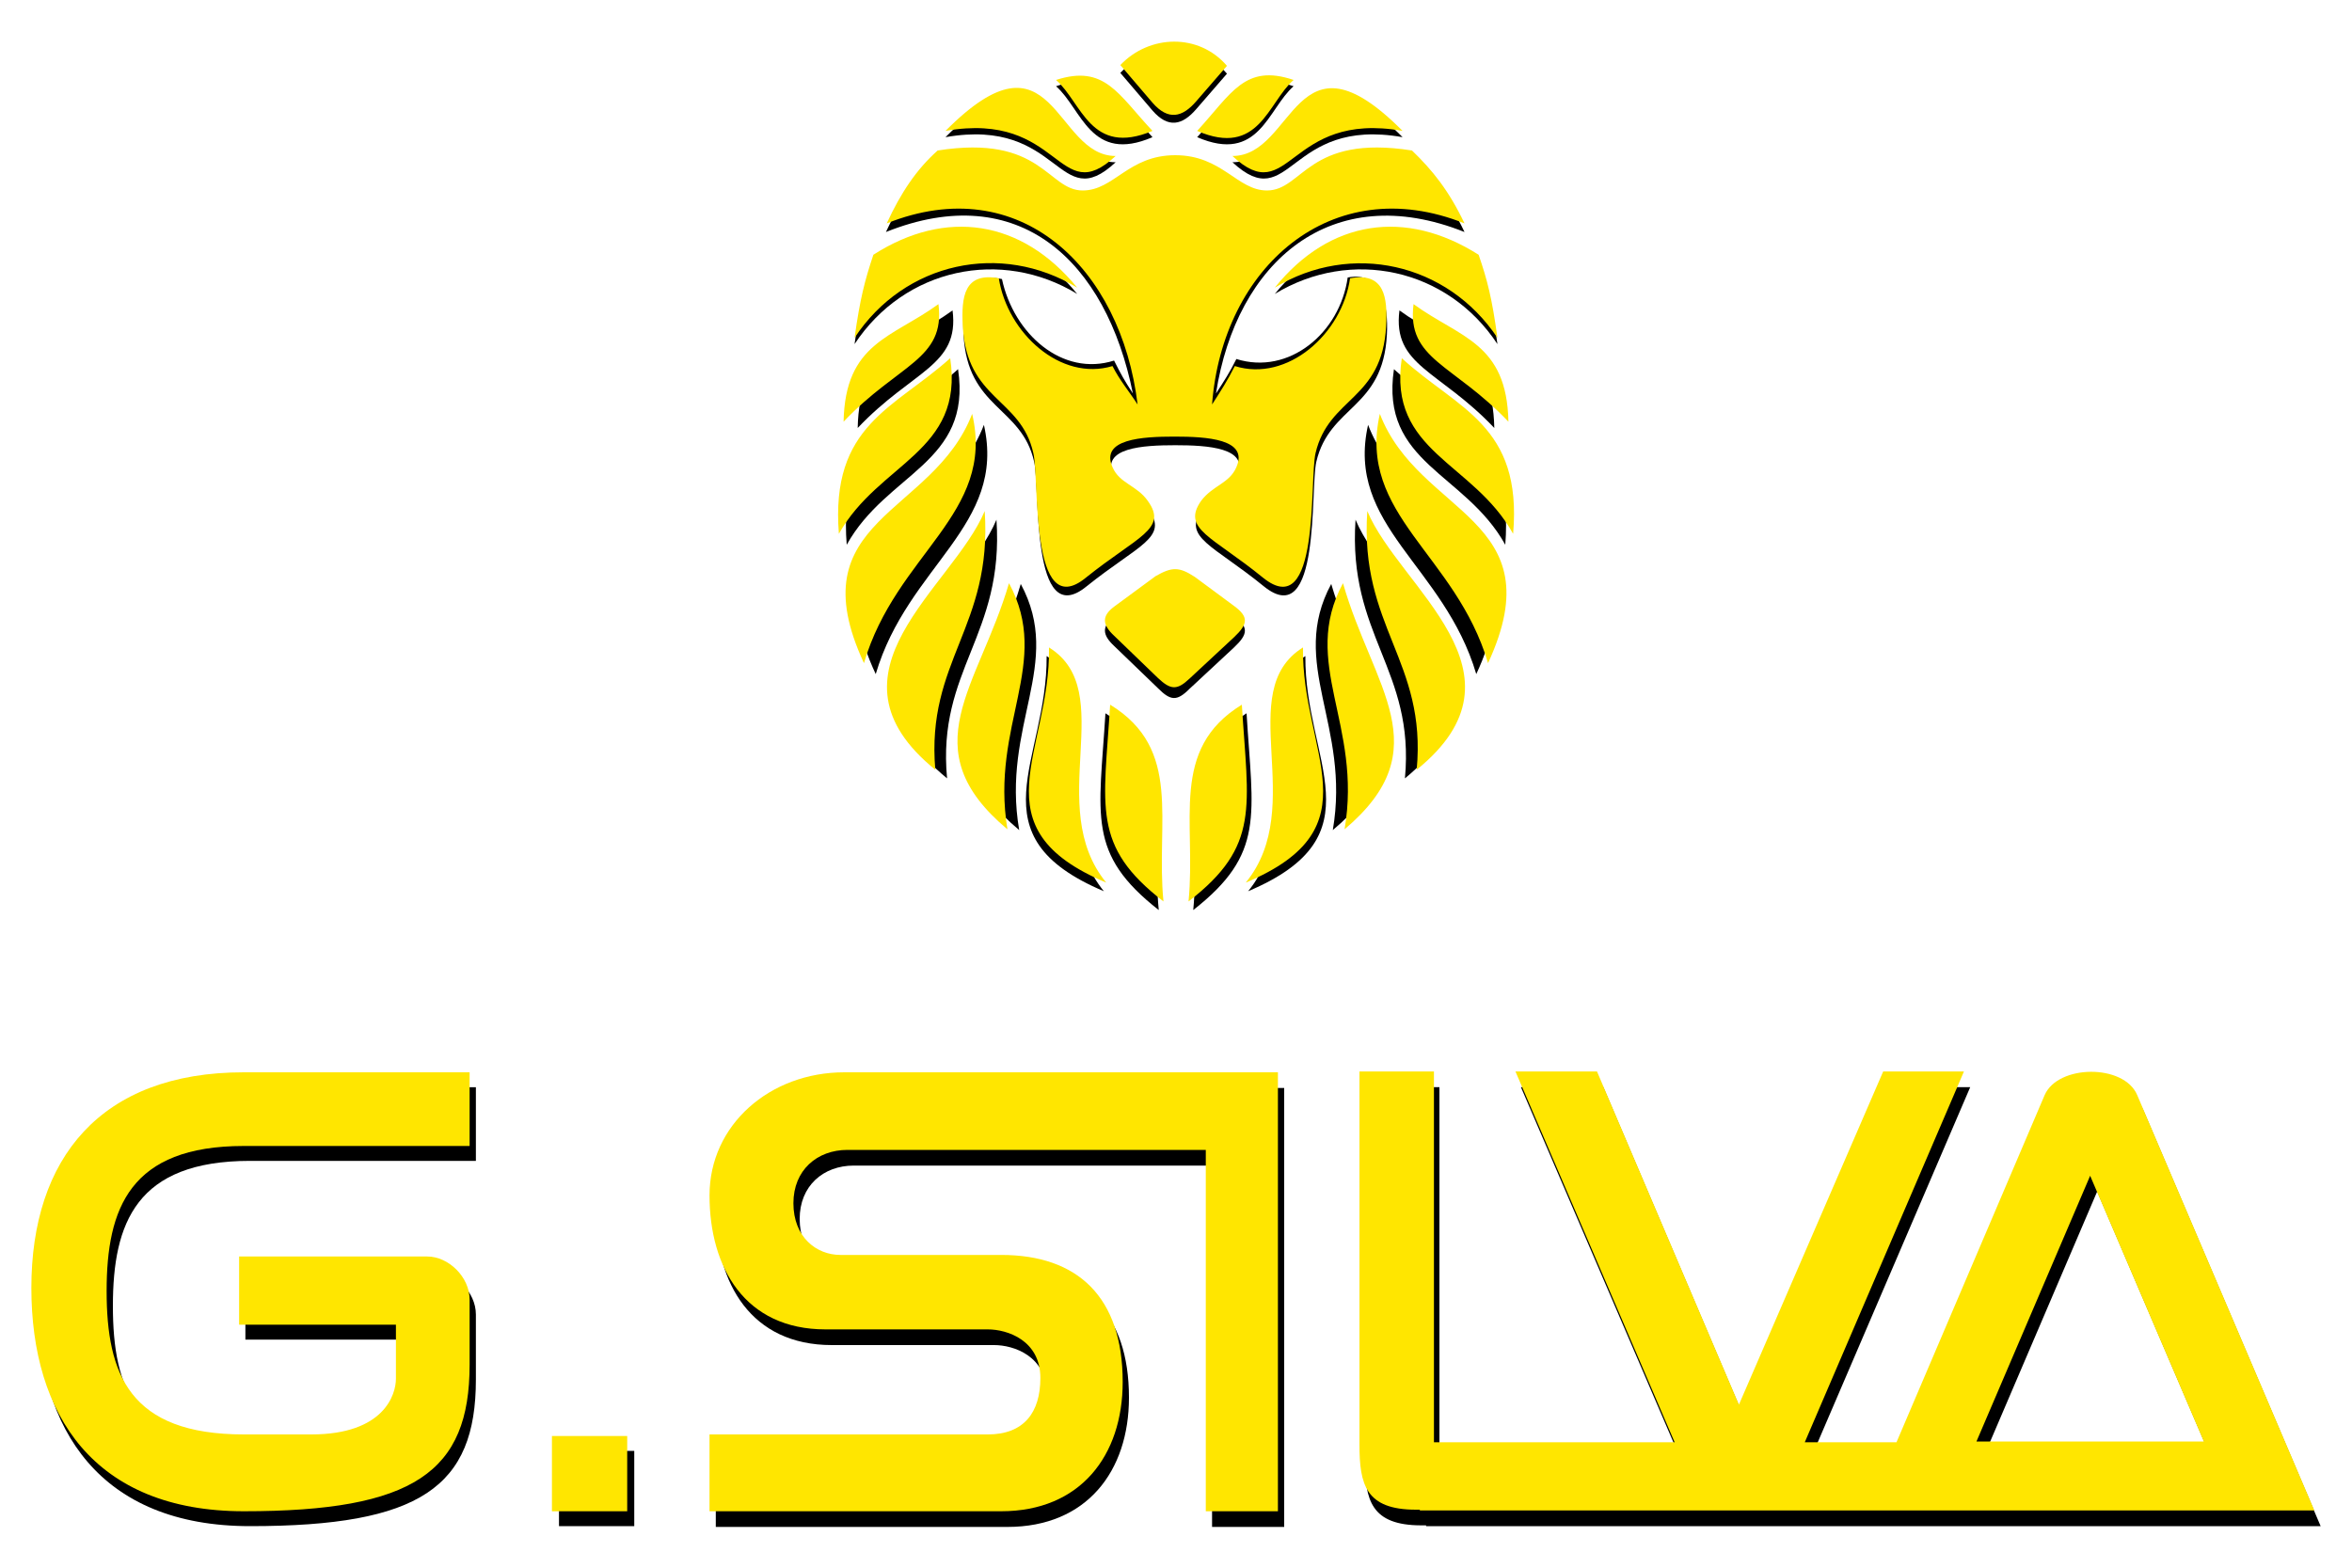 <svg xmlns="http://www.w3.org/2000/svg" xmlns:xlink="http://www.w3.org/1999/xlink" id="Camada_1" x="0px" y="0px" viewBox="0 0 300 200" style="enable-background:new 0 0 300 200;" xml:space="preserve"><style type="text/css">	.st0{fill-rule:evenodd;clip-rule:evenodd;}	.st1{fill-rule:evenodd;clip-rule:evenodd;fill:#FFE600;}</style><g>	<g>		<path class="st0" d="M142.9,9.3c3.7-3.9,10-4.1,13.6,0.1l-3.9,4.5c-1.8,2.1-3.6,2.5-5.6,0.2L142.9,9.3z"></path>		<path class="st0" d="M134.7,11c6.2-2.1,7.9,1.7,12.3,6.5C139.1,20.9,138,13.9,134.7,11z"></path>		<path class="st0" d="M165,11c-6.2-2.1-7.9,1.7-12.3,6.5C160.6,20.9,161.7,13.9,165,11z"></path>		<path class="st0" d="M120.6,17.5c13.9-14,13.8,3.2,21.7,3.2C134.9,27.6,135.4,14.9,120.6,17.5z"></path>		<path class="st0" d="M178.9,17.5c-13.9-14-13.8,3.2-21.7,3.2C164.7,27.6,164.2,14.9,178.9,17.5z"></path>		<path class="st0" d="M147.7,87.8l-5.6-5.4c-1.5-1.4-1.6-2.5,0-3.7l5.3-3.9c2.1-1.2,2.9-1.1,5,0.1l5,3.7c1.9,1.4,1.8,2.3,0,4   l-5.7,5.3C150.1,89.5,149.3,89.4,147.7,87.8z"></path>		<path class="st0" d="M149.9,20.9L149.9,20.9L149.9,20.9c6,0,7.9,4.5,11.7,4.5c4.6,0,5.2-7.2,18.5-5.1c2.6,2.5,4.7,5.1,6.7,9.3   c-17-6.8-29.1,3.8-31.7,20.6c1.1-1.7,1.7-2.6,2.6-4.4c6.7,2.1,13.2-3.3,14.2-10.4c4.4-0.8,5.2,3.5,5,7.3c-0.5,9.5-7.3,9-9,16.2   c-0.8,3.4,0.6,21.8-6.7,15.9c-6.5-5.3-10.4-6.2-7.9-9.8c1.5-2,3.6-2.2,4.5-4.3c1.6-3.6-3.8-3.9-7.9-3.9h0c-4.1,0-9.5,0.3-7.9,3.9   c0.9,2.1,3.1,2.3,4.5,4.3c2.6,3.6-1.3,4.5-7.9,9.8c-7.2,5.9-5.9-12.6-6.7-15.9c-1.6-7.1-8.5-6.7-9-16.2c-0.2-3.8,0.5-8,4.9-7.1   c1.5,7,7.7,12.5,14.3,10.4c0.9,1.8,1.3,2.5,2.4,4.2c-3.4-16.9-14.5-27.4-31.5-20.6c1.8-3.9,3.8-6.9,6.5-9.3   c13.3-2.1,14,5.1,18.5,5.1C142.1,25.4,143.9,20.9,149.9,20.9L149.9,20.9z"></path>		<path class="st0" d="M191,43.9c-6.4-9.7-18.7-12.3-28.4-6.4c7.1-8.7,16.8-10.1,26-4.2C189.7,36.6,190.3,38.9,191,43.9z"></path>		<path class="st0" d="M178.5,39.6c-0.9,7.1,5.1,7.6,12.1,15C190.4,44.4,184.4,43.9,178.5,39.6z"></path>		<path class="st0" d="M177.8,47.1c-1.8,12,9.1,13.2,14.2,22.4C193.1,55.6,184.9,53.5,177.8,47.1z"></path>		<path class="st0" d="M174.5,54.2c-2.9,12.9,9.7,17.9,13.8,31.8C196.9,67.5,179.5,67.3,174.5,54.2z"></path>		<path class="st0" d="M172.9,66.3c-1,14.8,7.6,19.1,6.3,33C194.5,86.8,177,76.1,172.9,66.3z"></path>		<path class="st0" d="M169.8,74.5c-5.5,10.2,2.5,18,0.2,31.4C182.3,95.6,173.7,87.8,169.8,74.5z"></path>		<path class="st0" d="M159,91c-9.3,5.7-5.8,14.9-6.8,25.1C161.4,108.9,159.8,104.1,159,91z"></path>		<path class="st0" d="M166.5,83.7c-9,5.6,0.7,20.2-7.3,30C176,106.6,166.4,97.1,166.5,83.7z"></path>		<path class="st0" d="M109,43.9c6.4-9.7,18.7-12.3,28.4-6.4c-7.1-8.7-16.8-10.1-26-4.2C110.3,36.6,109.7,38.9,109,43.9z"></path>		<path class="st0" d="M121.5,39.6c0.9,7.1-5.1,7.6-12.1,15C109.6,44.4,115.6,43.9,121.5,39.6z"></path>		<path class="st0" d="M122.2,47.1c1.8,12-9.1,13.2-14.2,22.4C106.9,55.6,115.1,53.5,122.2,47.1z"></path>		<path class="st0" d="M125.5,54.2c2.9,12.9-9.7,17.9-13.8,31.8C103.1,67.5,120.5,67.3,125.5,54.2z"></path>		<path class="st0" d="M127.1,66.3c1,14.8-7.6,19.1-6.3,33C105.5,86.8,123,76.1,127.1,66.3z"></path>		<path class="st0" d="M130.2,74.5c5.5,10.2-2.5,18-0.2,31.4C117.7,95.6,126.3,87.8,130.2,74.5z"></path>		<path class="st0" d="M141,91c9.3,5.7,5.8,14.9,6.8,25.1C138.6,108.9,140.2,104.1,141,91z"></path>		<path class="st0" d="M133.5,83.7c9,5.6-0.7,20.2,7.3,30C124,106.6,133.6,97.1,133.5,83.7z"></path>		<path class="st1" d="M109,43.1c6.4-9.7,18.7-12.3,28.4-6.4c-7.1-8.7-16.8-10.1-26-4.2C110.3,35.8,109.7,38.1,109,43.1L109,43.1z    M120.6,16.7c13.9-14,13.8,3.2,21.7,3.2C134.9,26.8,135.4,14.1,120.6,16.7L120.6,16.7z M134.7,10.2c3.3,2.9,4.4,9.8,12.3,6.5   C142.6,12,140.9,8.2,134.7,10.2L134.7,10.2z M142.9,8.3c3.7-3.9,10-4.1,13.6,0.1l-3.9,4.5c-1.8,2.1-3.6,2.5-5.6,0.2L142.9,8.3   L142.9,8.3z M165,10.2c-6.2-2.1-7.9,1.7-12.3,6.5C160.6,20.1,161.7,13.1,165,10.2L165,10.2z M178.9,16.7   c-14.7-2.6-14.3,10.1-21.7,3.2C165.2,19.9,165.1,2.8,178.9,16.7L178.9,16.7z M149.9,19.8L149.9,19.8L149.9,19.8   c6,0,7.9,4.5,11.7,4.5c4.6,0,5.2-7.2,18.5-5.1c2.6,2.5,4.7,5.1,6.7,9.3c-17-6.8-30.9,5.7-32.2,23.1c1.1-1.7,2-3.1,2.9-4.9   c6.7,2.1,13.7-4.1,14.7-11.2c4.4-0.8,4.8,2.4,4.6,6.1c-0.5,9.5-7.3,9-9,16.2c-0.8,3.4,0.6,21.8-6.7,15.9   c-6.5-5.3-10.4-6.2-7.9-9.8c1.5-2,3.6-2.2,4.5-4.3c1.6-3.6-3.8-3.9-7.9-3.9h0c-4.1,0-9.5,0.3-7.9,3.9c0.9,2.1,3.1,2.3,4.5,4.3   c2.6,3.6-1.3,4.5-7.9,9.8c-7.2,5.9-5.9-12.6-6.7-15.9c-1.6-7.1-8.5-6.7-9-16.2c-0.2-3.8,0.2-6.9,4.6-6.1c1.1,7,7.9,13.2,14.5,11.2   c0.9,1.8,2.1,3.2,3.2,4.9c-2.1-17.4-15-29.9-32-23.1c1.8-3.9,3.8-6.9,6.5-9.3c13.3-2.1,14,5.1,18.5,5.1   C142.1,24.3,143.9,19.8,149.9,19.8L149.9,19.8L149.9,19.8z M191,43.1c-0.7-5.1-1.3-7.4-2.4-10.6c-9.3-5.9-19-4.5-26,4.2   C172.3,30.8,184.6,33.5,191,43.1L191,43.1z M180.3,38.8c-0.9,7.1,5.1,7.6,12.1,15C192.2,43.7,186.2,43.1,180.3,38.8L180.3,38.8z    M178.8,45.7c-1.8,12,9.1,13.2,14.2,22.4C194.2,54.2,185.9,52.2,178.8,45.7L178.8,45.7z M176,52.8c-2.9,12.9,9.7,17.9,13.8,31.8   C198.4,66,181,65.8,176,52.8L176,52.8z M174.4,65.2c-1,14.8,7.6,19.1,6.3,33C196,85.8,178.5,75,174.4,65.2L174.4,65.2z    M171.3,74.4c-5.5,10.2,2.5,18,0.2,31.4C183.7,95.5,175.1,87.7,171.3,74.4L171.3,74.4z M166.2,82.6c-0.2,13.4,9.4,23-7.3,30   C166.9,102.8,157.2,88.2,166.2,82.6L166.2,82.6z M158.4,89.9c-9.3,5.7-5.8,14.9-6.8,25.1C160.8,107.9,159.2,103,158.4,89.9   L158.4,89.9z M141.6,89.9c9.3,5.7,5.8,14.9,6.8,25.1C139.2,107.9,140.8,103,141.6,89.9L141.6,89.9z M133.8,82.6   c0.2,13.4-9.4,23,7.3,30C133.1,102.8,142.8,88.2,133.8,82.6L133.8,82.6z M147.7,86.5c1.6,1.5,2.4,1.6,4,0.1l5.7-5.3   c1.8-1.7,1.9-2.6,0-4l-5-3.7c-2-1.3-2.9-1.3-5-0.1l-5.3,3.9c-1.6,1.2-1.5,2.3,0,3.7L147.7,86.5L147.7,86.5z M128.7,74.4   c-3.9,13.3-12.5,21.1-0.2,31.4C126.3,92.4,134.2,84.6,128.7,74.4L128.7,74.4z M125.6,65.2c-4.1,9.8-21.6,20.6-6.3,33   C118.1,84.3,126.6,80,125.6,65.2L125.6,65.2z M124,52.8c-5,13-22.4,13.3-13.8,31.8C114.3,70.6,127,65.6,124,52.8L124,52.8z    M121.2,45.7c-7.1,6.4-15.3,8.5-14.2,22.4C112.1,59,123,57.7,121.2,45.7L121.2,45.7z M119.7,38.8c0.9,7.1-5.1,7.6-12.1,15   C107.8,43.7,113.8,43.1,119.7,38.8z"></path>	</g>	<g>		<g>			<path class="st0" d="M163.8,194.7v-55.9l-55.3,0c-9.5,0-17.2,6.7-17.2,15.7c0,9.2,4.5,17.1,14.8,17.1h20.7c2.5,0,6.7,1.4,6.7,6.2    c0,4.4-2.1,7.2-6.7,7.2H91.3v9.8h37.2c10.1,0,15.5-7.1,15.5-16.5c0-10.8-5.7-16.2-15.5-16.2h-20.5c-3.1,0-6-2.3-6-6.6    c0-4.2,3-6.8,6.9-6.8h45.7v46.1H163.8z"></path>			<path class="st0" d="M55.3,162.2h-24v8.7h20v6.9c0,2-1.5,7.1-10.8,7.1h-8.6c-14.6,0-17.5-7.7-17.5-18.3c0-10.6,3-18.5,17.5-18.5    h28.8v-9.4H31.9c-18.3,0-27.1,11-27.1,27.5c0,16.2,8,28.5,27.1,28.5c21.7,0,28.8-5,28.8-18.7c0-2.5,0-5.2,0-8.3    C60.7,164.8,58,162.2,55.3,162.2z"></path>			<path class="st0" d="M181.9,194.7h1.8h38.5H239h10v0l47,0l-22.6-53c-1.7-4-10.1-3.9-11.8,0L242.7,186H231l20.3-47.3H241    l-18.4,42.5l-18.1-42.5H194l20.3,47.3h-30.7v-47.3h-9.5v47.6c0,5.1,0.8,8.3,7.2,8.3H181.9L181.9,194.7z M282,185.9l-29,0    l14.5-33.9L282,185.9z"></path>			<rect x="71.3" y="185.1" class="st0" width="9.6" height="9.6"></rect>		</g>		<g>			<path class="st1" d="M163,192.7v-55.9l-55.3,0c-9.5,0-17.2,6.7-17.2,15.7c0,9.2,4.5,17.1,14.8,17.1h20.7c2.5,0,6.7,1.4,6.7,6.2    c0,4.4-2.1,7.2-6.7,7.2H90.5v9.8h37.2c10.1,0,15.5-7.1,15.5-16.5c0-10.8-5.7-16.2-15.5-16.2h-20.5c-3.1,0-6-2.3-6-6.6    c0-4.2,3-6.8,6.9-6.8h45.7v46.1H163z"></path>			<path class="st1" d="M54.5,160.3h-24v8.7h20v6.9c0,2-1.5,7.1-10.8,7.1h-8.6c-14.6,0-17.5-7.7-17.5-18.3c0-10.6,3-18.5,17.5-18.5    h28.8v-9.4H31.1c-18.3,0-27.1,11-27.1,27.5c0,16.2,8,28.5,27.1,28.5c21.7,0,28.8-5,28.8-18.7c0-2.5,0-5.2,0-8.3    C59.9,162.9,57.2,160.3,54.5,160.3z"></path>			<path class="st1" d="M181.1,192.7h1.8h38.5h16.8h10v0l47,0l-22.6-53c-1.7-4-10.1-3.9-11.8,0l-18.9,44.3h-11.7l20.3-47.3h-10.3    l-18.4,42.5l-18.1-42.5h-10.4l20.3,47.3h-30.7v-47.3h-9.5v47.6c0,5.1,0.8,8.3,7.2,8.3H181.1L181.1,192.7z M281.1,183.9l-29,0    l14.5-33.9L281.1,183.9z"></path>			<rect x="70.4" y="183.2" class="st1" width="9.6" height="9.6"></rect>		</g>	</g></g></svg>